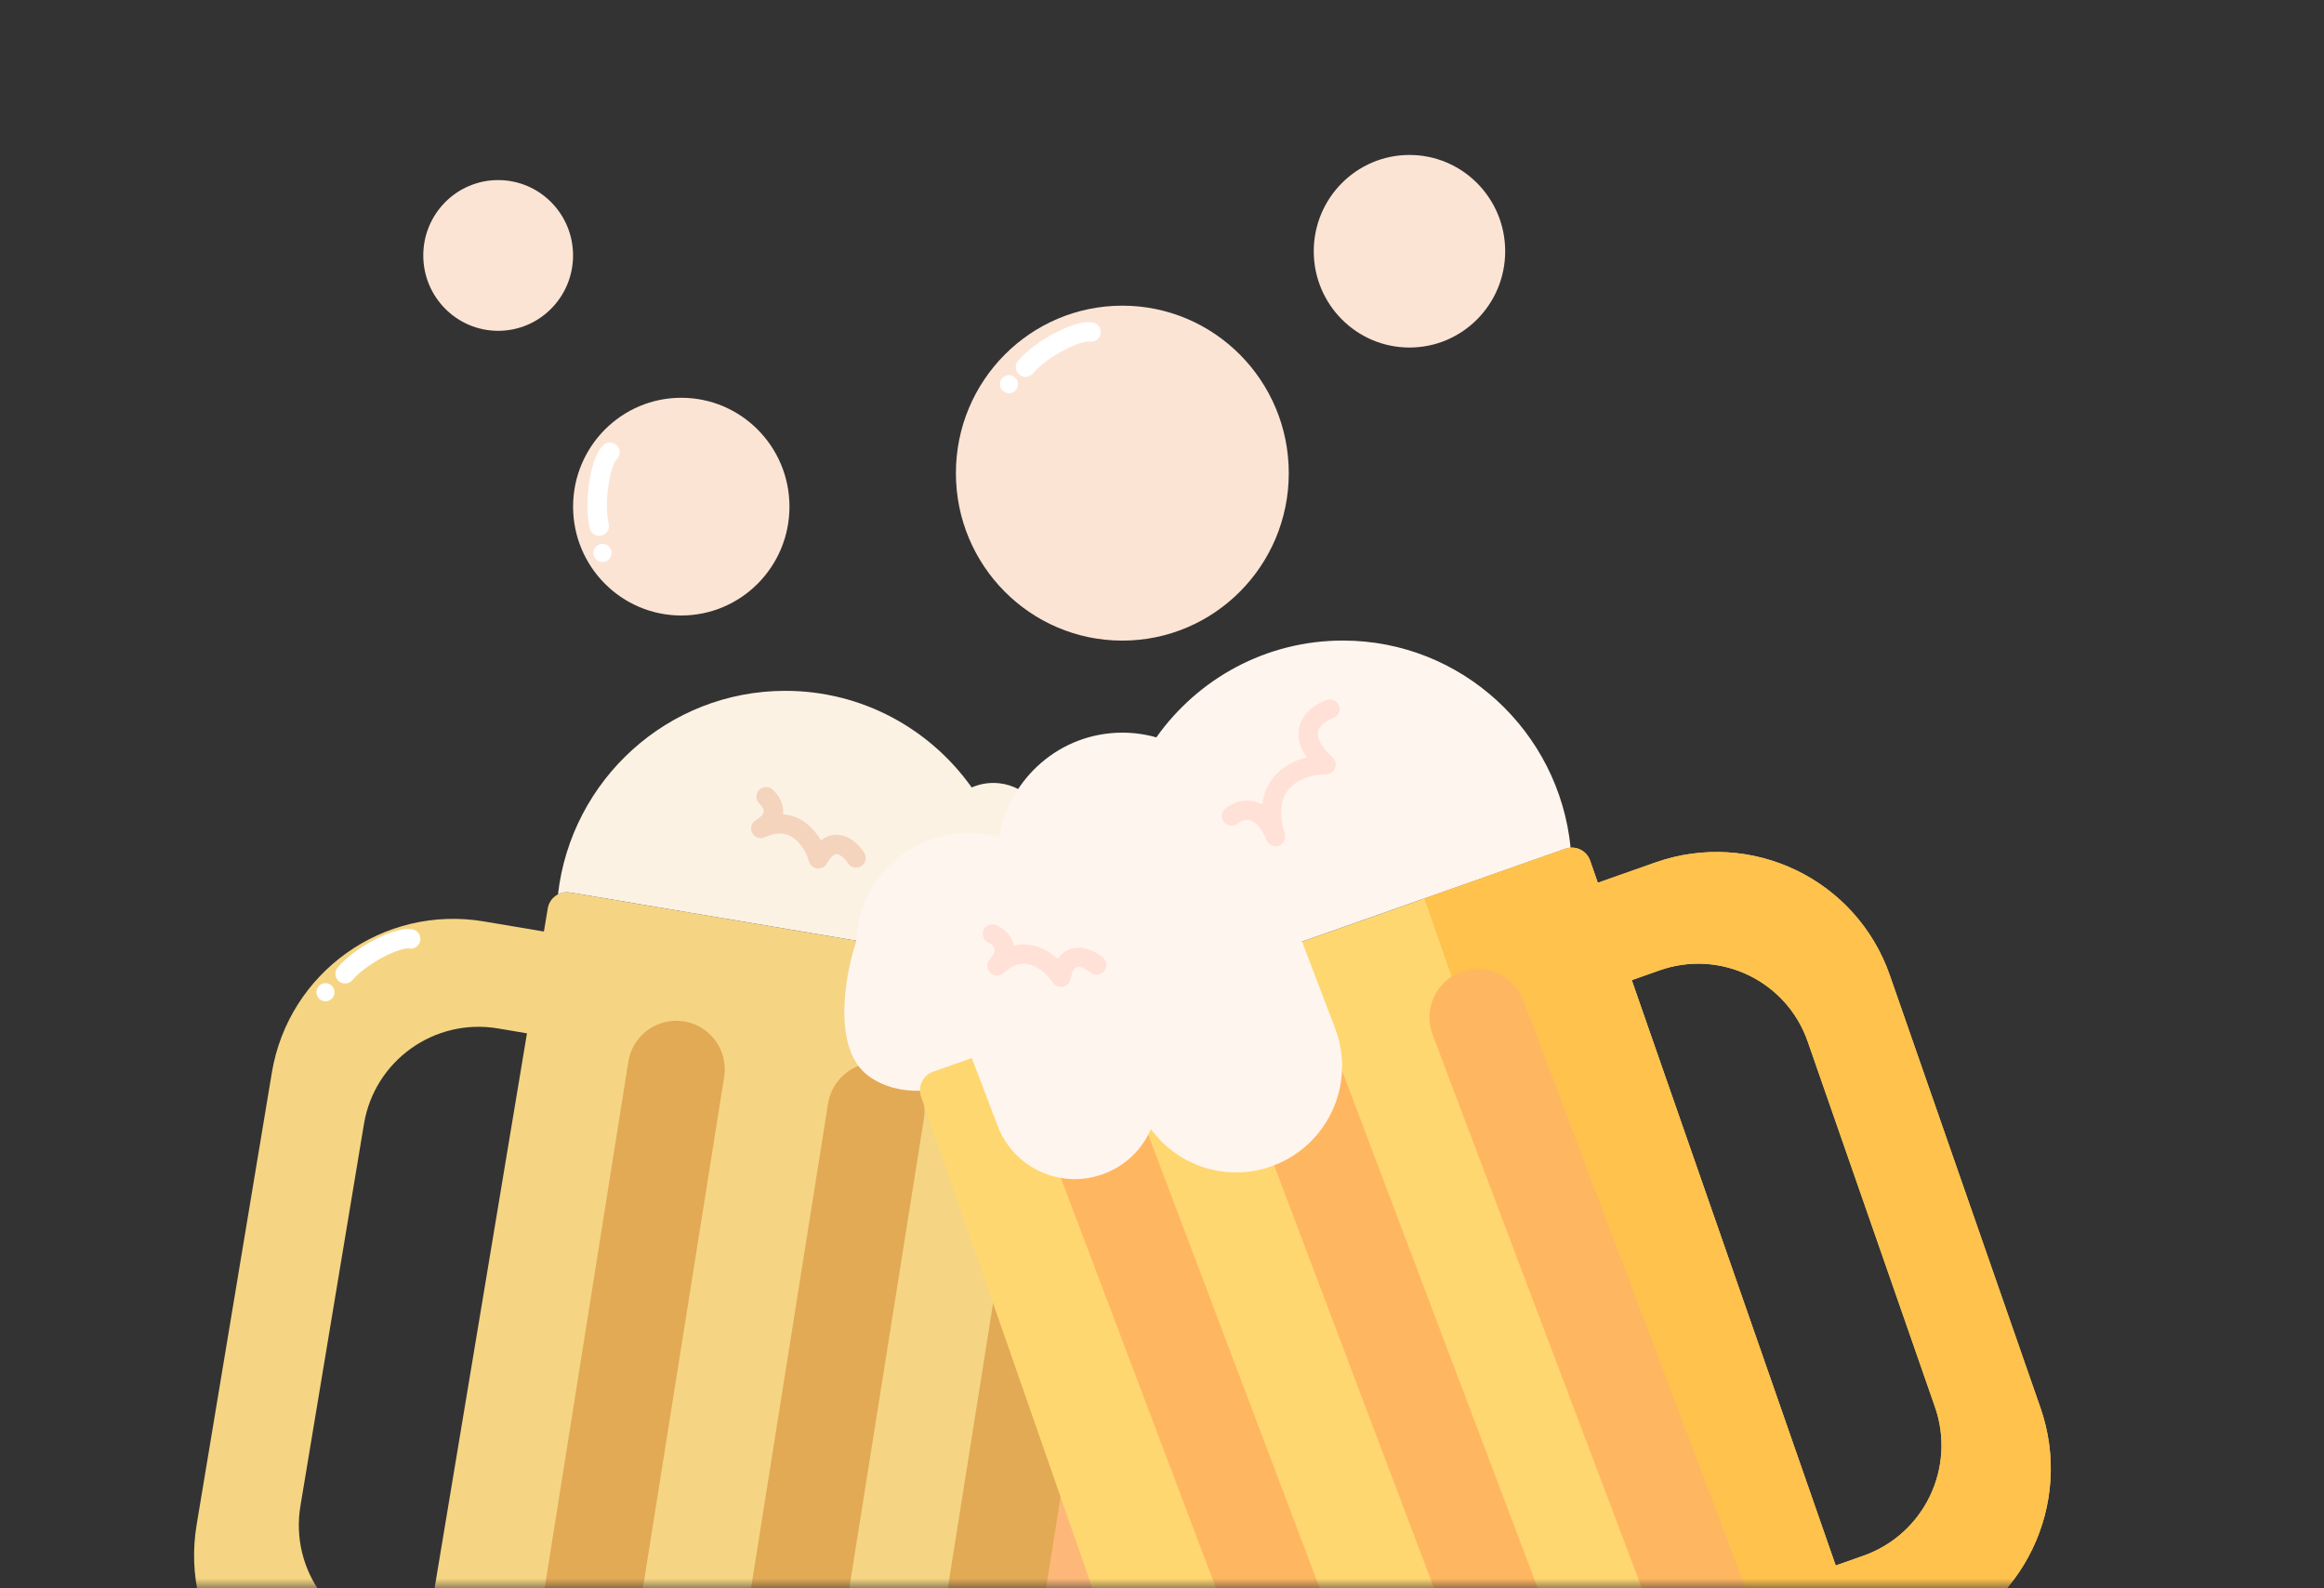 <svg width="120" height="82" viewBox="0 0 120 82" fill="none" xmlns="http://www.w3.org/2000/svg">
<rect x="0" y="0" width="120" height="82" fill="#333333" stroke="none"/>
<mask id="mask0_2548_9576" style="mask-type:alpha" maskUnits="userSpaceOnUse" x="0" y="0" width="120" height="82">
<rect width="120" height="82" rx="6" fill="white"/>
</mask>
<g mask="url(#mask0_2548_9576)">
<path fill-rule="evenodd" clip-rule="evenodd" d="M28.284 46.897C28.375 46.351 28.891 45.983 29.437 46.075L63.563 51.827C64.109 51.919 64.478 52.436 64.387 52.982L56.802 98.524C58.357 99.036 59.35 100.619 59.073 102.283C58.796 103.946 57.344 105.118 55.709 105.092L55.702 105.13L55.24 105.052L55.199 105.045L40.13 102.505L19.599 99.045L19.605 99.01C18.04 98.504 17.039 96.915 17.317 95.245C17.595 93.575 19.057 92.401 20.7 92.436L21.069 90.219L17.978 89.699C12.793 88.826 9.289 83.913 10.152 78.726L14.036 55.382C14.899 50.195 19.802 46.698 24.988 47.571L28.085 48.093L28.284 46.897ZM27.21 53.348L25.71 53.095C22.435 52.544 19.338 54.753 18.793 58.029L15.512 77.749C14.967 81.025 17.18 84.128 20.455 84.679L21.95 84.931L27.21 53.348Z" fill="#F5D583"/>
<path fill-rule="evenodd" clip-rule="evenodd" d="M52.366 47.553C52.366 48.357 52.287 49.142 52.136 49.9L29.438 46.075C29.215 46.037 28.997 46.077 28.811 46.173C29.49 40.258 34.487 35.666 40.549 35.666C44.519 35.666 48.031 37.635 50.174 40.655C50.516 40.504 50.894 40.421 51.291 40.421C52.834 40.421 54.084 41.679 54.084 43.231C54.084 44.444 53.32 45.478 52.249 45.871C52.326 46.421 52.366 46.982 52.366 47.553Z" fill="#FCF2E4"/>
<path d="M34.918 55.205L29.161 91.425" stroke="#E2AA55" stroke-width="5.011" stroke-linecap="round"/>
<path d="M45.231 57.367L39.474 93.587" stroke="#E2AA55" stroke-width="5.011" stroke-linecap="round"/>
<path fill-rule="evenodd" clip-rule="evenodd" d="M46.879 103.645L55.199 105.047L55.24 105.054L55.702 105.131L55.709 105.094C57.344 105.12 58.796 103.948 59.073 102.284C59.35 100.621 58.357 99.037 56.803 98.525L64.387 52.983C64.478 52.437 64.109 51.92 63.563 51.828L55.119 50.405L46.879 103.645Z" fill="#FDB879"/>
<path d="M55.115 59.096L49.358 95.316" stroke="#E2AA55" stroke-width="5.011" stroke-linecap="round"/>
<path fill-rule="evenodd" clip-rule="evenodd" d="M82.105 44.429C81.923 43.907 81.352 43.633 80.83 43.817L48.176 55.332C47.654 55.516 47.378 56.089 47.56 56.611L62.746 100.188C61.3 100.959 60.59 102.69 61.145 104.282C61.7 105.874 63.329 106.78 64.936 106.474L64.948 106.509L65.351 106.367C65.377 106.358 65.403 106.349 65.429 106.34L99.03 94.491C99.038 94.488 99.046 94.485 99.054 94.482C99.062 94.479 99.071 94.476 99.08 94.472L99.493 94.327L99.481 94.294C100.938 93.528 101.655 91.79 101.099 90.192C100.542 88.594 98.902 87.687 97.289 88.003L96.55 85.883L99.509 84.84C104.47 83.091 107.09 77.65 105.361 72.685L97.582 50.352C95.853 45.387 90.43 42.781 85.469 44.529L82.504 45.574L82.105 44.429ZM84.256 50.602L85.692 50.095C88.825 48.991 92.25 50.637 93.342 53.773L99.914 72.641C101.006 75.776 99.352 79.213 96.218 80.317L94.787 80.822L84.256 50.602Z" fill="#FFD771"/>
<path d="M56.878 59.285L69.842 93.568" stroke="#FFB661" stroke-width="5.011" stroke-linecap="round"/>
<path d="M66.888 55.985L79.852 90.267" stroke="#FFB661" stroke-width="5.011" stroke-linecap="round"/>
<path fill-rule="evenodd" clip-rule="evenodd" d="M69.34 33.07C75.464 33.07 80.501 37.758 81.098 43.761C81.008 43.766 80.918 43.785 80.829 43.816L67.231 48.611L68.939 53.092C70.014 55.911 68.603 59.077 65.788 60.162C63.434 61.07 60.843 60.236 59.43 58.29C58.987 59.309 58.152 60.156 57.036 60.587C54.829 61.438 52.357 60.337 51.515 58.127L50.18 54.624L48.175 55.331C47.752 55.48 47.491 55.885 47.504 56.312C46.603 56.333 45.657 56.143 44.846 55.549C42.955 54.166 43.628 50.362 44.201 48.633L44.205 48.631C44.318 45.509 46.87 43.013 50.002 43.013C50.554 43.013 51.088 43.09 51.594 43.235C52.103 40.165 54.756 37.825 57.952 37.825C58.561 37.825 59.15 37.91 59.708 38.069C61.85 35.044 65.366 33.07 69.34 33.07Z" fill="#FFF5EF"/>
<path fill-rule="evenodd" clip-rule="evenodd" d="M80.83 43.817C81.352 43.633 81.923 43.907 82.105 44.43L82.504 45.575L85.468 44.53C90.429 42.781 95.853 45.388 97.582 50.352L105.361 72.686C107.09 77.65 104.47 83.092 99.509 84.84L96.55 85.883L97.289 88.004C98.902 87.687 100.542 88.594 101.099 90.192C101.655 91.79 100.938 93.528 99.481 94.294L99.493 94.328L99.08 94.473C99.063 94.479 99.046 94.485 99.029 94.491L91.249 97.235L73.546 46.386L80.83 43.817ZM85.692 50.096L84.256 50.602L94.787 80.822L96.218 80.318C99.351 79.213 101.006 75.776 99.914 72.641L93.342 53.773C92.25 50.638 88.825 48.992 85.692 50.096Z" fill="#FFC24D"/>
<path d="M76.313 52.526L89.277 86.808" stroke="#FFB661" stroke-width="5.011" stroke-linecap="round"/>
<path d="M56.622 49.817C56.136 49.409 55.086 48.965 54.779 50.452C54.288 49.701 52.939 48.532 51.477 49.864C51.815 49.518 52.242 48.703 51.247 48.217" stroke="#FFE1D7" stroke-width="1.002" stroke-linecap="round" stroke-linejoin="round"/>
<path d="M44.201 44.294C43.861 43.757 42.994 43.014 42.254 44.337C42.011 43.472 41.078 41.946 39.284 42.77C39.71 42.543 40.362 41.897 39.56 41.131" stroke="#F4D4BC" stroke-width="1.002" stroke-linecap="round" stroke-linejoin="round"/>
<path d="M68.671 36.605C67.868 36.889 66.705 37.859 68.472 39.47C67.219 39.479 64.943 40.235 65.866 43.188C65.602 42.474 64.778 41.262 63.59 42.129" stroke="#FFE1D7" stroke-width="1.002" stroke-linecap="round" stroke-linejoin="round"/>
<ellipse cx="35.178" cy="26.156" rx="5.586" ry="5.62" fill="#FCE4D5"/>
<ellipse cx="25.723" cy="13.188" rx="3.867" ry="3.891" fill="#FCE4D5"/>
<ellipse cx="57.952" cy="24.427" rx="8.594" ry="8.646" fill="#FCE4D5"/>
<ellipse cx="72.778" cy="12.971" rx="4.942" ry="4.971" fill="#FCE4D5"/>
<path d="M30.942 27.162C30.65 25.935 30.997 23.812 31.495 23.349" stroke="white" stroke-width="1.002" stroke-linecap="round" stroke-linejoin="round"/>
<ellipse cx="0.467" cy="0.467" rx="0.467" ry="0.467" transform="matrix(0.712 -0.702 0.698 0.716 30.45 28.541)" fill="white"/>
<path d="M17.819 50.273C18.631 49.312 20.54 48.342 21.206 48.473" stroke="white" stroke-width="1.002" stroke-linecap="round" stroke-linejoin="round"/>
<ellipse cx="0.466" cy="0.469" rx="0.466" ry="0.469" transform="matrix(0.986 0.164 -0.162 0.987 16.422 50.687)" fill="white"/>
<path d="M52.952 18.954C53.761 17.99 55.667 17.013 56.333 17.142" stroke="white" stroke-width="1.002" stroke-linecap="round" stroke-linejoin="round"/>
<ellipse cx="0.466" cy="0.468" rx="0.466" ry="0.468" transform="matrix(0.946 0.324 -0.321 0.947 51.807 19.239)" fill="white"/>
</g>
</svg>
